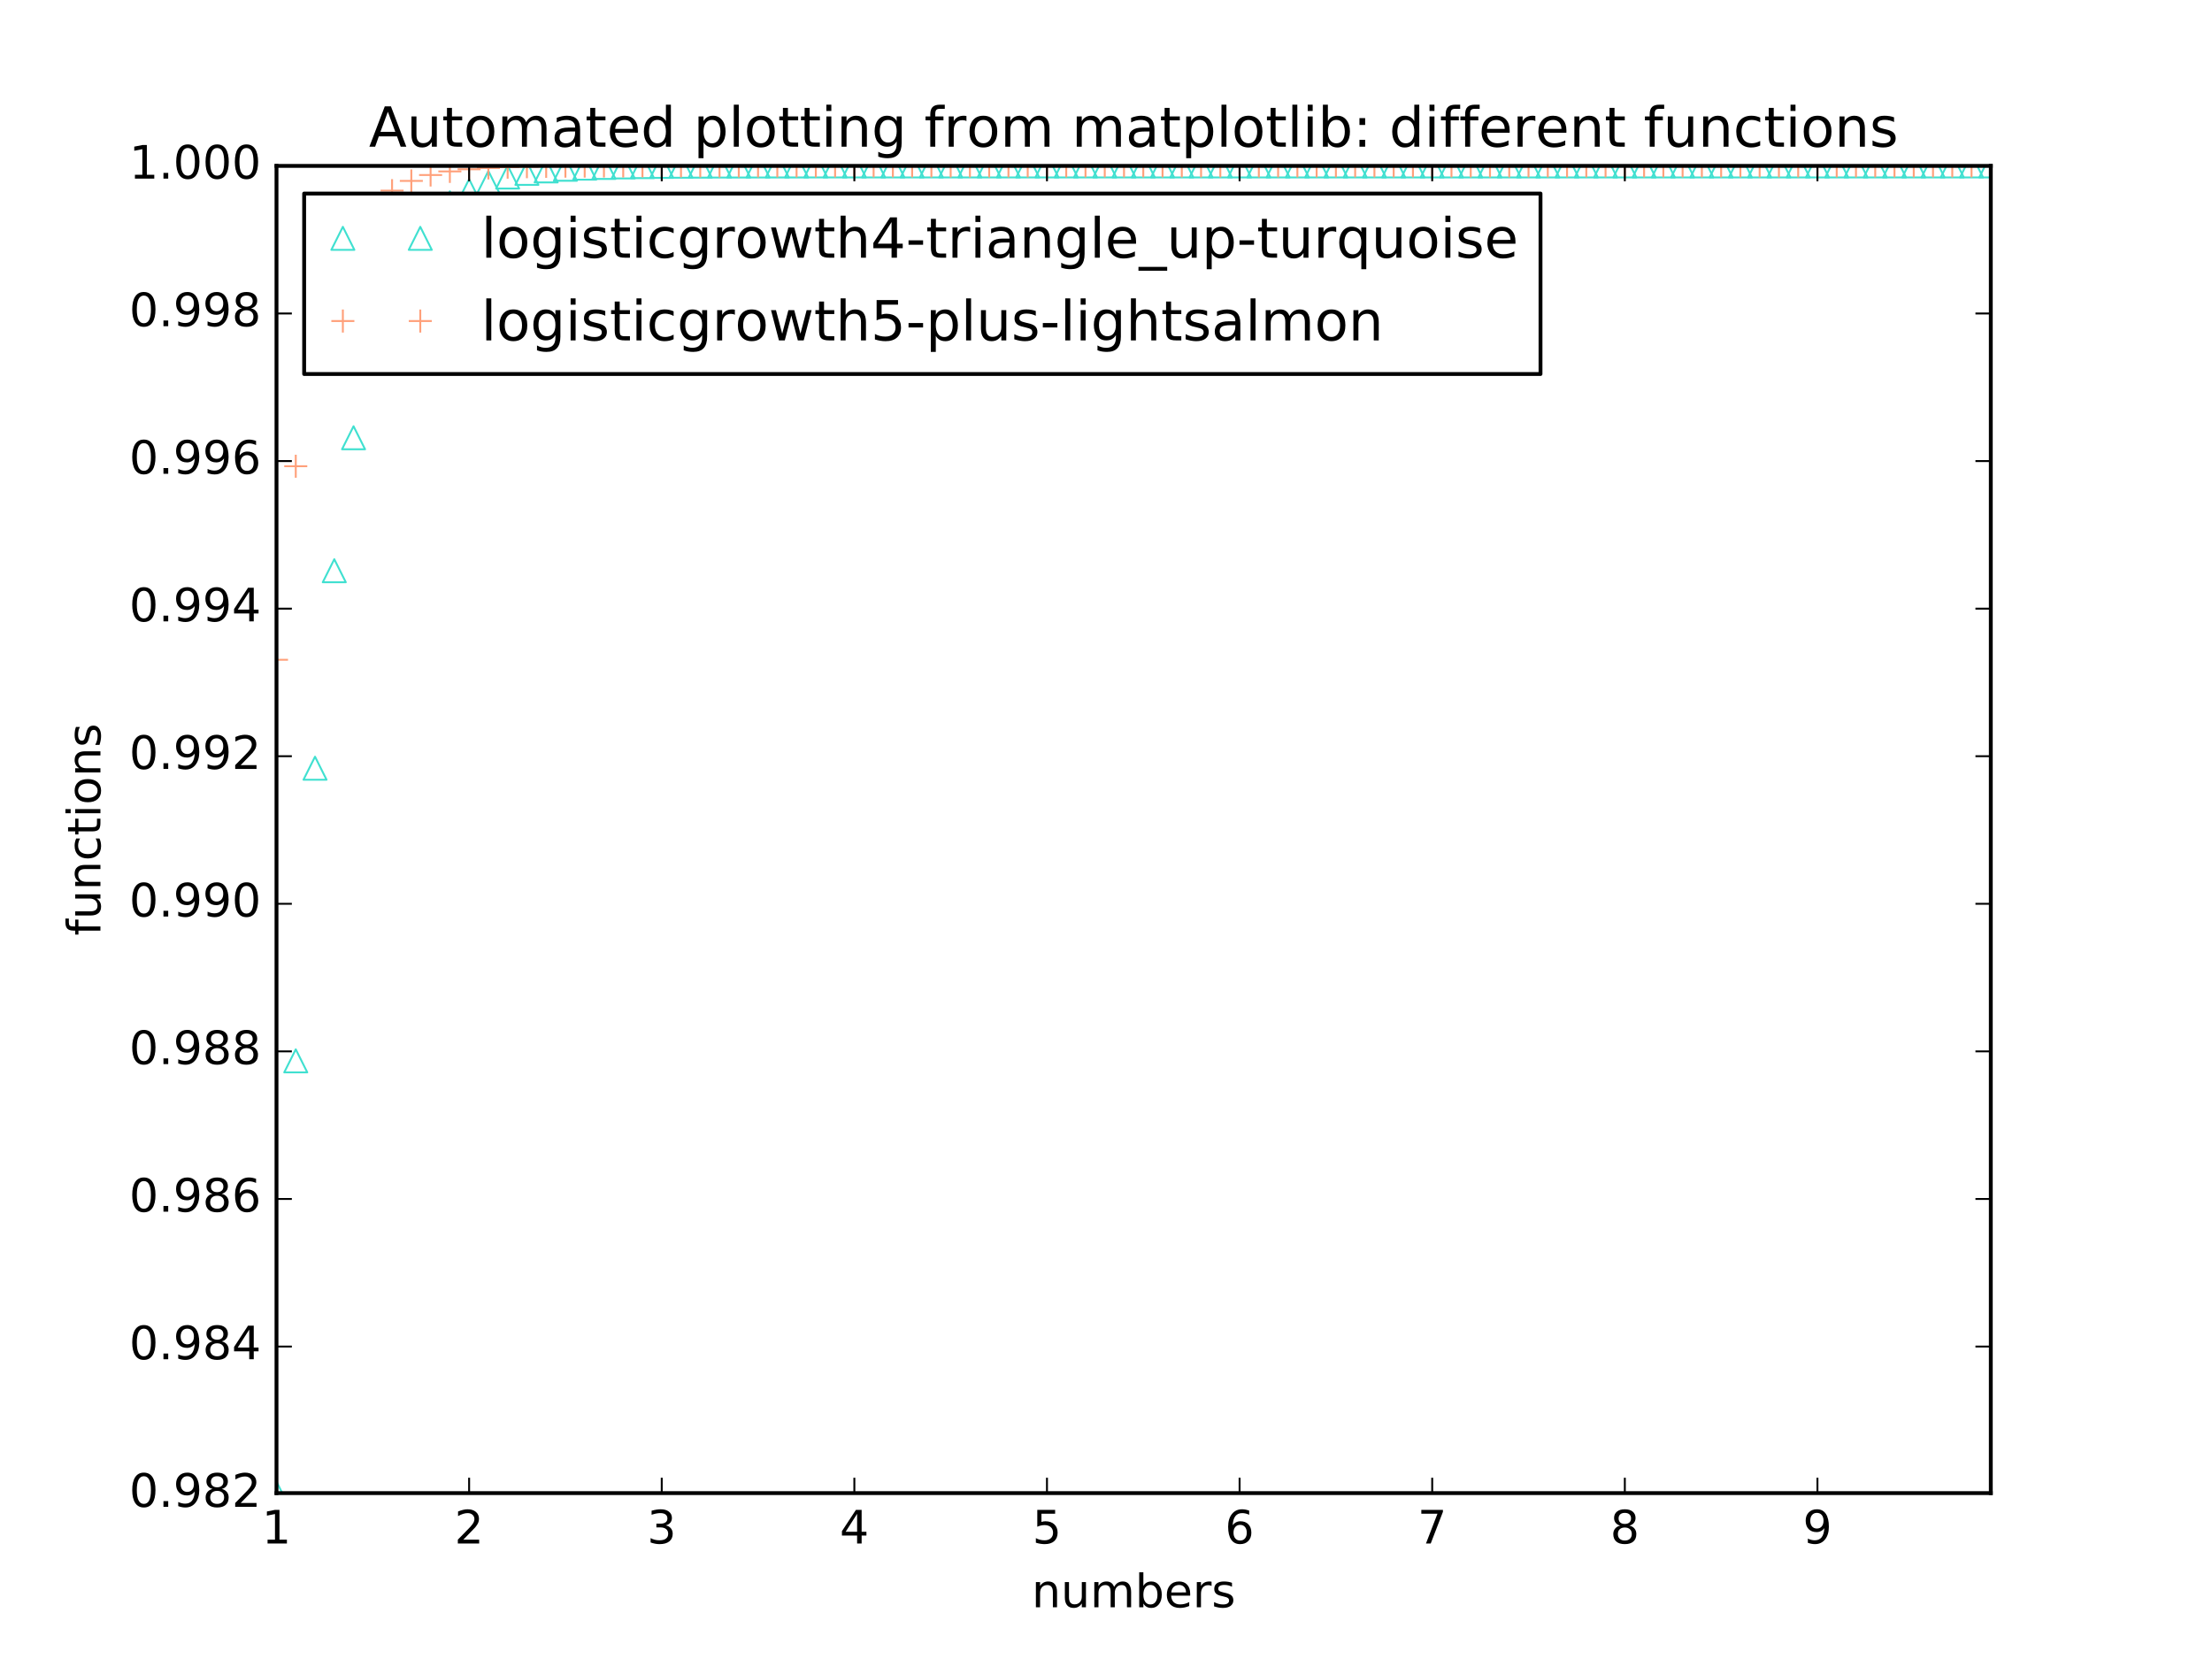 <?xml version="1.0" encoding="utf-8" standalone="no"?>
<!DOCTYPE svg PUBLIC "-//W3C//DTD SVG 1.1//EN"
  "http://www.w3.org/Graphics/SVG/1.1/DTD/svg11.dtd">
<!-- Created with matplotlib (http://matplotlib.org/) -->
<svg height="432pt" version="1.1" viewBox="0 0 576 432" width="576pt" xmlns="http://www.w3.org/2000/svg" xmlns:xlink="http://www.w3.org/1999/xlink">
 <defs>
  <style type="text/css">
*{stroke-linecap:butt;stroke-linejoin:round;stroke-miterlimit:100000;}
  </style>
 </defs>
 <g id="figure_1">
  <g id="patch_1">
   <path d="M 0 432 
L 576 432 
L 576 0 
L 0 0 
z
" style="fill:#ffffff;"/>
  </g>
  <g id="axes_1">
   <g id="patch_2">
    <path d="M 72 388.8 
L 518.4 388.8 
L 518.4 43.2 
L 72 43.2 
z
" style="fill:#ffffff;"/>
   </g>
   <g id="line2d_1">
    <defs>
     <path d="M 0 -3 
L -3 3 
L 3 3 
z
" id="m4f037fe8e8" style="stroke:#40e0d0;stroke-linejoin:miter;stroke-width:0.5;"/>
    </defs>
    <g clip-path="url(#pa258331cdf)">
     <use style="fill:none;stroke:#40e0d0;stroke-linejoin:miter;stroke-width:0.5;" x="72.0" xlink:href="#m4f037fe8e8" y="388.8"/>
     <use style="fill:none;stroke:#40e0d0;stroke-linejoin:miter;stroke-width:0.5;" x="77.016" xlink:href="#m4f037fe8e8" y="276.244"/>
     <use style="fill:none;stroke:#40e0d0;stroke-linejoin:miter;stroke-width:0.5;" x="82.031" xlink:href="#m4f037fe8e8" y="200.042"/>
     <use style="fill:none;stroke:#40e0d0;stroke-linejoin:miter;stroke-width:0.5;" x="87.047" xlink:href="#m4f037fe8e8" y="148.618"/>
     <use style="fill:none;stroke:#40e0d0;stroke-linejoin:miter;stroke-width:0.5;" x="92.063" xlink:href="#m4f037fe8e8" y="113.992"/>
     <use style="fill:none;stroke:#40e0d0;stroke-linejoin:miter;stroke-width:0.5;" x="97.079" xlink:href="#m4f037fe8e8" y="90.711"/>
     <use style="fill:none;stroke:#40e0d0;stroke-linejoin:miter;stroke-width:0.5;" x="102.094" xlink:href="#m4f037fe8e8" y="75.073"/>
     <use style="fill:none;stroke:#40e0d0;stroke-linejoin:miter;stroke-width:0.5;" x="107.11" xlink:href="#m4f037fe8e8" y="64.577"/>
     <use style="fill:none;stroke:#40e0d0;stroke-linejoin:miter;stroke-width:0.5;" x="112.126" xlink:href="#m4f037fe8e8" y="57.535"/>
     <use style="fill:none;stroke:#40e0d0;stroke-linejoin:miter;stroke-width:0.5;" x="117.142" xlink:href="#m4f037fe8e8" y="52.811"/>
     <use style="fill:none;stroke:#40e0d0;stroke-linejoin:miter;stroke-width:0.5;" x="122.157" xlink:href="#m4f037fe8e8" y="49.644"/>
     <use style="fill:none;stroke:#40e0d0;stroke-linejoin:miter;stroke-width:0.5;" x="127.173" xlink:href="#m4f037fe8e8" y="47.52"/>
     <use style="fill:none;stroke:#40e0d0;stroke-linejoin:miter;stroke-width:0.5;" x="132.189" xlink:href="#m4f037fe8e8" y="46.096"/>
     <use style="fill:none;stroke:#40e0d0;stroke-linejoin:miter;stroke-width:0.5;" x="137.204" xlink:href="#m4f037fe8e8" y="45.141"/>
     <use style="fill:none;stroke:#40e0d0;stroke-linejoin:miter;stroke-width:0.5;" x="142.22" xlink:href="#m4f037fe8e8" y="44.501"/>
     <use style="fill:none;stroke:#40e0d0;stroke-linejoin:miter;stroke-width:0.5;" x="147.236" xlink:href="#m4f037fe8e8" y="44.072"/>
     <use style="fill:none;stroke:#40e0d0;stroke-linejoin:miter;stroke-width:0.5;" x="152.252" xlink:href="#m4f037fe8e8" y="43.785"/>
     <use style="fill:none;stroke:#40e0d0;stroke-linejoin:miter;stroke-width:0.5;" x="157.267" xlink:href="#m4f037fe8e8" y="43.592"/>
     <use style="fill:none;stroke:#40e0d0;stroke-linejoin:miter;stroke-width:0.5;" x="162.283" xlink:href="#m4f037fe8e8" y="43.463"/>
     <use style="fill:none;stroke:#40e0d0;stroke-linejoin:miter;stroke-width:0.5;" x="167.299" xlink:href="#m4f037fe8e8" y="43.376"/>
     <use style="fill:none;stroke:#40e0d0;stroke-linejoin:miter;stroke-width:0.5;" x="172.315" xlink:href="#m4f037fe8e8" y="43.318"/>
     <use style="fill:none;stroke:#40e0d0;stroke-linejoin:miter;stroke-width:0.5;" x="177.33" xlink:href="#m4f037fe8e8" y="43.279"/>
     <use style="fill:none;stroke:#40e0d0;stroke-linejoin:miter;stroke-width:0.5;" x="182.346" xlink:href="#m4f037fe8e8" y="43.253"/>
     <use style="fill:none;stroke:#40e0d0;stroke-linejoin:miter;stroke-width:0.5;" x="187.362" xlink:href="#m4f037fe8e8" y="43.236"/>
     <use style="fill:none;stroke:#40e0d0;stroke-linejoin:miter;stroke-width:0.5;" x="192.378" xlink:href="#m4f037fe8e8" y="43.224"/>
     <use style="fill:none;stroke:#40e0d0;stroke-linejoin:miter;stroke-width:0.5;" x="197.393" xlink:href="#m4f037fe8e8" y="43.216"/>
     <use style="fill:none;stroke:#40e0d0;stroke-linejoin:miter;stroke-width:0.5;" x="202.409" xlink:href="#m4f037fe8e8" y="43.211"/>
     <use style="fill:none;stroke:#40e0d0;stroke-linejoin:miter;stroke-width:0.5;" x="207.425" xlink:href="#m4f037fe8e8" y="43.207"/>
     <use style="fill:none;stroke:#40e0d0;stroke-linejoin:miter;stroke-width:0.5;" x="212.44" xlink:href="#m4f037fe8e8" y="43.205"/>
     <use style="fill:none;stroke:#40e0d0;stroke-linejoin:miter;stroke-width:0.5;" x="217.456" xlink:href="#m4f037fe8e8" y="43.203"/>
     <use style="fill:none;stroke:#40e0d0;stroke-linejoin:miter;stroke-width:0.5;" x="222.472" xlink:href="#m4f037fe8e8" y="43.202"/>
     <use style="fill:none;stroke:#40e0d0;stroke-linejoin:miter;stroke-width:0.5;" x="227.488" xlink:href="#m4f037fe8e8" y="43.201"/>
     <use style="fill:none;stroke:#40e0d0;stroke-linejoin:miter;stroke-width:0.5;" x="232.503" xlink:href="#m4f037fe8e8" y="43.201"/>
     <use style="fill:none;stroke:#40e0d0;stroke-linejoin:miter;stroke-width:0.5;" x="237.519" xlink:href="#m4f037fe8e8" y="43.201"/>
     <use style="fill:none;stroke:#40e0d0;stroke-linejoin:miter;stroke-width:0.5;" x="242.535" xlink:href="#m4f037fe8e8" y="43.2"/>
     <use style="fill:none;stroke:#40e0d0;stroke-linejoin:miter;stroke-width:0.5;" x="247.551" xlink:href="#m4f037fe8e8" y="43.2"/>
     <use style="fill:none;stroke:#40e0d0;stroke-linejoin:miter;stroke-width:0.5;" x="252.566" xlink:href="#m4f037fe8e8" y="43.2"/>
     <use style="fill:none;stroke:#40e0d0;stroke-linejoin:miter;stroke-width:0.5;" x="257.582" xlink:href="#m4f037fe8e8" y="43.2"/>
     <use style="fill:none;stroke:#40e0d0;stroke-linejoin:miter;stroke-width:0.5;" x="262.598" xlink:href="#m4f037fe8e8" y="43.2"/>
     <use style="fill:none;stroke:#40e0d0;stroke-linejoin:miter;stroke-width:0.5;" x="267.613" xlink:href="#m4f037fe8e8" y="43.2"/>
     <use style="fill:none;stroke:#40e0d0;stroke-linejoin:miter;stroke-width:0.5;" x="272.629" xlink:href="#m4f037fe8e8" y="43.2"/>
     <use style="fill:none;stroke:#40e0d0;stroke-linejoin:miter;stroke-width:0.5;" x="277.645" xlink:href="#m4f037fe8e8" y="43.2"/>
     <use style="fill:none;stroke:#40e0d0;stroke-linejoin:miter;stroke-width:0.5;" x="282.661" xlink:href="#m4f037fe8e8" y="43.2"/>
     <use style="fill:none;stroke:#40e0d0;stroke-linejoin:miter;stroke-width:0.5;" x="287.676" xlink:href="#m4f037fe8e8" y="43.2"/>
     <use style="fill:none;stroke:#40e0d0;stroke-linejoin:miter;stroke-width:0.5;" x="292.692" xlink:href="#m4f037fe8e8" y="43.2"/>
     <use style="fill:none;stroke:#40e0d0;stroke-linejoin:miter;stroke-width:0.5;" x="297.708" xlink:href="#m4f037fe8e8" y="43.2"/>
     <use style="fill:none;stroke:#40e0d0;stroke-linejoin:miter;stroke-width:0.5;" x="302.724" xlink:href="#m4f037fe8e8" y="43.2"/>
     <use style="fill:none;stroke:#40e0d0;stroke-linejoin:miter;stroke-width:0.5;" x="307.739" xlink:href="#m4f037fe8e8" y="43.2"/>
     <use style="fill:none;stroke:#40e0d0;stroke-linejoin:miter;stroke-width:0.5;" x="312.755" xlink:href="#m4f037fe8e8" y="43.2"/>
     <use style="fill:none;stroke:#40e0d0;stroke-linejoin:miter;stroke-width:0.5;" x="317.771" xlink:href="#m4f037fe8e8" y="43.2"/>
     <use style="fill:none;stroke:#40e0d0;stroke-linejoin:miter;stroke-width:0.5;" x="322.787" xlink:href="#m4f037fe8e8" y="43.2"/>
     <use style="fill:none;stroke:#40e0d0;stroke-linejoin:miter;stroke-width:0.5;" x="327.802" xlink:href="#m4f037fe8e8" y="43.2"/>
     <use style="fill:none;stroke:#40e0d0;stroke-linejoin:miter;stroke-width:0.5;" x="332.818" xlink:href="#m4f037fe8e8" y="43.2"/>
     <use style="fill:none;stroke:#40e0d0;stroke-linejoin:miter;stroke-width:0.5;" x="337.834" xlink:href="#m4f037fe8e8" y="43.2"/>
     <use style="fill:none;stroke:#40e0d0;stroke-linejoin:miter;stroke-width:0.5;" x="342.849" xlink:href="#m4f037fe8e8" y="43.2"/>
     <use style="fill:none;stroke:#40e0d0;stroke-linejoin:miter;stroke-width:0.5;" x="347.865" xlink:href="#m4f037fe8e8" y="43.2"/>
     <use style="fill:none;stroke:#40e0d0;stroke-linejoin:miter;stroke-width:0.5;" x="352.881" xlink:href="#m4f037fe8e8" y="43.2"/>
     <use style="fill:none;stroke:#40e0d0;stroke-linejoin:miter;stroke-width:0.5;" x="357.897" xlink:href="#m4f037fe8e8" y="43.2"/>
     <use style="fill:none;stroke:#40e0d0;stroke-linejoin:miter;stroke-width:0.5;" x="362.912" xlink:href="#m4f037fe8e8" y="43.2"/>
     <use style="fill:none;stroke:#40e0d0;stroke-linejoin:miter;stroke-width:0.5;" x="367.928" xlink:href="#m4f037fe8e8" y="43.2"/>
     <use style="fill:none;stroke:#40e0d0;stroke-linejoin:miter;stroke-width:0.5;" x="372.944" xlink:href="#m4f037fe8e8" y="43.2"/>
     <use style="fill:none;stroke:#40e0d0;stroke-linejoin:miter;stroke-width:0.5;" x="377.96" xlink:href="#m4f037fe8e8" y="43.2"/>
     <use style="fill:none;stroke:#40e0d0;stroke-linejoin:miter;stroke-width:0.5;" x="382.975" xlink:href="#m4f037fe8e8" y="43.2"/>
     <use style="fill:none;stroke:#40e0d0;stroke-linejoin:miter;stroke-width:0.5;" x="387.991" xlink:href="#m4f037fe8e8" y="43.2"/>
     <use style="fill:none;stroke:#40e0d0;stroke-linejoin:miter;stroke-width:0.5;" x="393.007" xlink:href="#m4f037fe8e8" y="43.2"/>
     <use style="fill:none;stroke:#40e0d0;stroke-linejoin:miter;stroke-width:0.5;" x="398.022" xlink:href="#m4f037fe8e8" y="43.2"/>
     <use style="fill:none;stroke:#40e0d0;stroke-linejoin:miter;stroke-width:0.5;" x="403.038" xlink:href="#m4f037fe8e8" y="43.2"/>
     <use style="fill:none;stroke:#40e0d0;stroke-linejoin:miter;stroke-width:0.5;" x="408.054" xlink:href="#m4f037fe8e8" y="43.2"/>
     <use style="fill:none;stroke:#40e0d0;stroke-linejoin:miter;stroke-width:0.5;" x="413.07" xlink:href="#m4f037fe8e8" y="43.2"/>
     <use style="fill:none;stroke:#40e0d0;stroke-linejoin:miter;stroke-width:0.5;" x="418.085" xlink:href="#m4f037fe8e8" y="43.2"/>
     <use style="fill:none;stroke:#40e0d0;stroke-linejoin:miter;stroke-width:0.5;" x="423.101" xlink:href="#m4f037fe8e8" y="43.2"/>
     <use style="fill:none;stroke:#40e0d0;stroke-linejoin:miter;stroke-width:0.5;" x="428.117" xlink:href="#m4f037fe8e8" y="43.2"/>
     <use style="fill:none;stroke:#40e0d0;stroke-linejoin:miter;stroke-width:0.5;" x="433.133" xlink:href="#m4f037fe8e8" y="43.2"/>
     <use style="fill:none;stroke:#40e0d0;stroke-linejoin:miter;stroke-width:0.5;" x="438.148" xlink:href="#m4f037fe8e8" y="43.2"/>
     <use style="fill:none;stroke:#40e0d0;stroke-linejoin:miter;stroke-width:0.5;" x="443.164" xlink:href="#m4f037fe8e8" y="43.2"/>
     <use style="fill:none;stroke:#40e0d0;stroke-linejoin:miter;stroke-width:0.5;" x="448.18" xlink:href="#m4f037fe8e8" y="43.2"/>
     <use style="fill:none;stroke:#40e0d0;stroke-linejoin:miter;stroke-width:0.5;" x="453.196" xlink:href="#m4f037fe8e8" y="43.2"/>
     <use style="fill:none;stroke:#40e0d0;stroke-linejoin:miter;stroke-width:0.5;" x="458.211" xlink:href="#m4f037fe8e8" y="43.2"/>
     <use style="fill:none;stroke:#40e0d0;stroke-linejoin:miter;stroke-width:0.5;" x="463.227" xlink:href="#m4f037fe8e8" y="43.2"/>
     <use style="fill:none;stroke:#40e0d0;stroke-linejoin:miter;stroke-width:0.5;" x="468.243" xlink:href="#m4f037fe8e8" y="43.2"/>
     <use style="fill:none;stroke:#40e0d0;stroke-linejoin:miter;stroke-width:0.5;" x="473.258" xlink:href="#m4f037fe8e8" y="43.2"/>
     <use style="fill:none;stroke:#40e0d0;stroke-linejoin:miter;stroke-width:0.5;" x="478.274" xlink:href="#m4f037fe8e8" y="43.2"/>
     <use style="fill:none;stroke:#40e0d0;stroke-linejoin:miter;stroke-width:0.5;" x="483.29" xlink:href="#m4f037fe8e8" y="43.2"/>
     <use style="fill:none;stroke:#40e0d0;stroke-linejoin:miter;stroke-width:0.5;" x="488.306" xlink:href="#m4f037fe8e8" y="43.2"/>
     <use style="fill:none;stroke:#40e0d0;stroke-linejoin:miter;stroke-width:0.5;" x="493.321" xlink:href="#m4f037fe8e8" y="43.2"/>
     <use style="fill:none;stroke:#40e0d0;stroke-linejoin:miter;stroke-width:0.5;" x="498.337" xlink:href="#m4f037fe8e8" y="43.2"/>
     <use style="fill:none;stroke:#40e0d0;stroke-linejoin:miter;stroke-width:0.5;" x="503.353" xlink:href="#m4f037fe8e8" y="43.2"/>
     <use style="fill:none;stroke:#40e0d0;stroke-linejoin:miter;stroke-width:0.5;" x="508.369" xlink:href="#m4f037fe8e8" y="43.2"/>
     <use style="fill:none;stroke:#40e0d0;stroke-linejoin:miter;stroke-width:0.5;" x="513.384" xlink:href="#m4f037fe8e8" y="43.2"/>
     <use style="fill:none;stroke:#40e0d0;stroke-linejoin:miter;stroke-width:0.5;" x="518.4" xlink:href="#m4f037fe8e8" y="43.2"/>
    </g>
   </g>
   <g id="line2d_2">
    <defs>
     <path d="M -3 0 
L 3 0 
M 0 3 
L 0 -3 
" id="m6a7535301a" style="stroke:#ffa07a;stroke-width:0.5;"/>
    </defs>
    <g clip-path="url(#pa258331cdf)">
     <use style="fill:none;stroke:#ffa07a;stroke-width:0.5;" x="72.0" xlink:href="#m6a7535301a" y="171.801"/>
     <use style="fill:none;stroke:#ffa07a;stroke-width:0.5;" x="77.016" xlink:href="#m6a7535301a" y="121.407"/>
     <use style="fill:none;stroke:#ffa07a;stroke-width:0.5;" x="82.031" xlink:href="#m6a7535301a" y="90.711"/>
     <use style="fill:none;stroke:#ffa07a;stroke-width:0.5;" x="87.047" xlink:href="#m6a7535301a" y="72.045"/>
     <use style="fill:none;stroke:#ffa07a;stroke-width:0.5;" x="92.063" xlink:href="#m6a7535301a" y="60.706"/>
     <use style="fill:none;stroke:#ffa07a;stroke-width:0.5;" x="97.079" xlink:href="#m6a7535301a" y="53.821"/>
     <use style="fill:none;stroke:#ffa07a;stroke-width:0.5;" x="102.094" xlink:href="#m6a7535301a" y="49.644"/>
     <use style="fill:none;stroke:#ffa07a;stroke-width:0.5;" x="107.11" xlink:href="#m6a7535301a" y="47.109"/>
     <use style="fill:none;stroke:#ffa07a;stroke-width:0.5;" x="112.126" xlink:href="#m6a7535301a" y="45.571"/>
     <use style="fill:none;stroke:#ffa07a;stroke-width:0.5;" x="117.142" xlink:href="#m6a7535301a" y="44.638"/>
     <use style="fill:none;stroke:#ffa07a;stroke-width:0.5;" x="122.157" xlink:href="#m6a7535301a" y="44.072"/>
     <use style="fill:none;stroke:#ffa07a;stroke-width:0.5;" x="127.173" xlink:href="#m6a7535301a" y="43.729"/>
     <use style="fill:none;stroke:#ffa07a;stroke-width:0.5;" x="132.189" xlink:href="#m6a7535301a" y="43.521"/>
     <use style="fill:none;stroke:#ffa07a;stroke-width:0.5;" x="137.204" xlink:href="#m6a7535301a" y="43.395"/>
     <use style="fill:none;stroke:#ffa07a;stroke-width:0.5;" x="142.22" xlink:href="#m6a7535301a" y="43.318"/>
     <use style="fill:none;stroke:#ffa07a;stroke-width:0.5;" x="147.236" xlink:href="#m6a7535301a" y="43.272"/>
     <use style="fill:none;stroke:#ffa07a;stroke-width:0.5;" x="152.252" xlink:href="#m6a7535301a" y="43.243"/>
     <use style="fill:none;stroke:#ffa07a;stroke-width:0.5;" x="157.267" xlink:href="#m6a7535301a" y="43.226"/>
     <use style="fill:none;stroke:#ffa07a;stroke-width:0.5;" x="162.283" xlink:href="#m6a7535301a" y="43.216"/>
     <use style="fill:none;stroke:#ffa07a;stroke-width:0.5;" x="167.299" xlink:href="#m6a7535301a" y="43.21"/>
     <use style="fill:none;stroke:#ffa07a;stroke-width:0.5;" x="172.315" xlink:href="#m6a7535301a" y="43.206"/>
     <use style="fill:none;stroke:#ffa07a;stroke-width:0.5;" x="177.33" xlink:href="#m6a7535301a" y="43.204"/>
     <use style="fill:none;stroke:#ffa07a;stroke-width:0.5;" x="182.346" xlink:href="#m6a7535301a" y="43.202"/>
     <use style="fill:none;stroke:#ffa07a;stroke-width:0.5;" x="187.362" xlink:href="#m6a7535301a" y="43.201"/>
     <use style="fill:none;stroke:#ffa07a;stroke-width:0.5;" x="192.378" xlink:href="#m6a7535301a" y="43.201"/>
     <use style="fill:none;stroke:#ffa07a;stroke-width:0.5;" x="197.393" xlink:href="#m6a7535301a" y="43.2"/>
     <use style="fill:none;stroke:#ffa07a;stroke-width:0.5;" x="202.409" xlink:href="#m6a7535301a" y="43.2"/>
     <use style="fill:none;stroke:#ffa07a;stroke-width:0.5;" x="207.425" xlink:href="#m6a7535301a" y="43.2"/>
     <use style="fill:none;stroke:#ffa07a;stroke-width:0.5;" x="212.44" xlink:href="#m6a7535301a" y="43.2"/>
     <use style="fill:none;stroke:#ffa07a;stroke-width:0.5;" x="217.456" xlink:href="#m6a7535301a" y="43.2"/>
     <use style="fill:none;stroke:#ffa07a;stroke-width:0.5;" x="222.472" xlink:href="#m6a7535301a" y="43.2"/>
     <use style="fill:none;stroke:#ffa07a;stroke-width:0.5;" x="227.488" xlink:href="#m6a7535301a" y="43.2"/>
     <use style="fill:none;stroke:#ffa07a;stroke-width:0.5;" x="232.503" xlink:href="#m6a7535301a" y="43.2"/>
     <use style="fill:none;stroke:#ffa07a;stroke-width:0.5;" x="237.519" xlink:href="#m6a7535301a" y="43.2"/>
     <use style="fill:none;stroke:#ffa07a;stroke-width:0.5;" x="242.535" xlink:href="#m6a7535301a" y="43.2"/>
     <use style="fill:none;stroke:#ffa07a;stroke-width:0.5;" x="247.551" xlink:href="#m6a7535301a" y="43.2"/>
     <use style="fill:none;stroke:#ffa07a;stroke-width:0.5;" x="252.566" xlink:href="#m6a7535301a" y="43.2"/>
     <use style="fill:none;stroke:#ffa07a;stroke-width:0.5;" x="257.582" xlink:href="#m6a7535301a" y="43.2"/>
     <use style="fill:none;stroke:#ffa07a;stroke-width:0.5;" x="262.598" xlink:href="#m6a7535301a" y="43.2"/>
     <use style="fill:none;stroke:#ffa07a;stroke-width:0.5;" x="267.613" xlink:href="#m6a7535301a" y="43.2"/>
     <use style="fill:none;stroke:#ffa07a;stroke-width:0.5;" x="272.629" xlink:href="#m6a7535301a" y="43.2"/>
     <use style="fill:none;stroke:#ffa07a;stroke-width:0.5;" x="277.645" xlink:href="#m6a7535301a" y="43.2"/>
     <use style="fill:none;stroke:#ffa07a;stroke-width:0.5;" x="282.661" xlink:href="#m6a7535301a" y="43.2"/>
     <use style="fill:none;stroke:#ffa07a;stroke-width:0.5;" x="287.676" xlink:href="#m6a7535301a" y="43.2"/>
     <use style="fill:none;stroke:#ffa07a;stroke-width:0.5;" x="292.692" xlink:href="#m6a7535301a" y="43.2"/>
     <use style="fill:none;stroke:#ffa07a;stroke-width:0.5;" x="297.708" xlink:href="#m6a7535301a" y="43.2"/>
     <use style="fill:none;stroke:#ffa07a;stroke-width:0.5;" x="302.724" xlink:href="#m6a7535301a" y="43.2"/>
     <use style="fill:none;stroke:#ffa07a;stroke-width:0.5;" x="307.739" xlink:href="#m6a7535301a" y="43.2"/>
     <use style="fill:none;stroke:#ffa07a;stroke-width:0.5;" x="312.755" xlink:href="#m6a7535301a" y="43.2"/>
     <use style="fill:none;stroke:#ffa07a;stroke-width:0.5;" x="317.771" xlink:href="#m6a7535301a" y="43.2"/>
     <use style="fill:none;stroke:#ffa07a;stroke-width:0.5;" x="322.787" xlink:href="#m6a7535301a" y="43.2"/>
     <use style="fill:none;stroke:#ffa07a;stroke-width:0.5;" x="327.802" xlink:href="#m6a7535301a" y="43.2"/>
     <use style="fill:none;stroke:#ffa07a;stroke-width:0.5;" x="332.818" xlink:href="#m6a7535301a" y="43.2"/>
     <use style="fill:none;stroke:#ffa07a;stroke-width:0.5;" x="337.834" xlink:href="#m6a7535301a" y="43.2"/>
     <use style="fill:none;stroke:#ffa07a;stroke-width:0.5;" x="342.849" xlink:href="#m6a7535301a" y="43.2"/>
     <use style="fill:none;stroke:#ffa07a;stroke-width:0.5;" x="347.865" xlink:href="#m6a7535301a" y="43.2"/>
     <use style="fill:none;stroke:#ffa07a;stroke-width:0.5;" x="352.881" xlink:href="#m6a7535301a" y="43.2"/>
     <use style="fill:none;stroke:#ffa07a;stroke-width:0.5;" x="357.897" xlink:href="#m6a7535301a" y="43.2"/>
     <use style="fill:none;stroke:#ffa07a;stroke-width:0.5;" x="362.912" xlink:href="#m6a7535301a" y="43.2"/>
     <use style="fill:none;stroke:#ffa07a;stroke-width:0.5;" x="367.928" xlink:href="#m6a7535301a" y="43.2"/>
     <use style="fill:none;stroke:#ffa07a;stroke-width:0.5;" x="372.944" xlink:href="#m6a7535301a" y="43.2"/>
     <use style="fill:none;stroke:#ffa07a;stroke-width:0.5;" x="377.96" xlink:href="#m6a7535301a" y="43.2"/>
     <use style="fill:none;stroke:#ffa07a;stroke-width:0.5;" x="382.975" xlink:href="#m6a7535301a" y="43.2"/>
     <use style="fill:none;stroke:#ffa07a;stroke-width:0.5;" x="387.991" xlink:href="#m6a7535301a" y="43.2"/>
     <use style="fill:none;stroke:#ffa07a;stroke-width:0.5;" x="393.007" xlink:href="#m6a7535301a" y="43.2"/>
     <use style="fill:none;stroke:#ffa07a;stroke-width:0.5;" x="398.022" xlink:href="#m6a7535301a" y="43.2"/>
     <use style="fill:none;stroke:#ffa07a;stroke-width:0.5;" x="403.038" xlink:href="#m6a7535301a" y="43.2"/>
     <use style="fill:none;stroke:#ffa07a;stroke-width:0.5;" x="408.054" xlink:href="#m6a7535301a" y="43.2"/>
     <use style="fill:none;stroke:#ffa07a;stroke-width:0.5;" x="413.07" xlink:href="#m6a7535301a" y="43.2"/>
     <use style="fill:none;stroke:#ffa07a;stroke-width:0.5;" x="418.085" xlink:href="#m6a7535301a" y="43.2"/>
     <use style="fill:none;stroke:#ffa07a;stroke-width:0.5;" x="423.101" xlink:href="#m6a7535301a" y="43.2"/>
     <use style="fill:none;stroke:#ffa07a;stroke-width:0.5;" x="428.117" xlink:href="#m6a7535301a" y="43.2"/>
     <use style="fill:none;stroke:#ffa07a;stroke-width:0.5;" x="433.133" xlink:href="#m6a7535301a" y="43.2"/>
     <use style="fill:none;stroke:#ffa07a;stroke-width:0.5;" x="438.148" xlink:href="#m6a7535301a" y="43.2"/>
     <use style="fill:none;stroke:#ffa07a;stroke-width:0.5;" x="443.164" xlink:href="#m6a7535301a" y="43.2"/>
     <use style="fill:none;stroke:#ffa07a;stroke-width:0.5;" x="448.18" xlink:href="#m6a7535301a" y="43.2"/>
     <use style="fill:none;stroke:#ffa07a;stroke-width:0.5;" x="453.196" xlink:href="#m6a7535301a" y="43.2"/>
     <use style="fill:none;stroke:#ffa07a;stroke-width:0.5;" x="458.211" xlink:href="#m6a7535301a" y="43.2"/>
     <use style="fill:none;stroke:#ffa07a;stroke-width:0.5;" x="463.227" xlink:href="#m6a7535301a" y="43.2"/>
     <use style="fill:none;stroke:#ffa07a;stroke-width:0.5;" x="468.243" xlink:href="#m6a7535301a" y="43.2"/>
     <use style="fill:none;stroke:#ffa07a;stroke-width:0.5;" x="473.258" xlink:href="#m6a7535301a" y="43.2"/>
     <use style="fill:none;stroke:#ffa07a;stroke-width:0.5;" x="478.274" xlink:href="#m6a7535301a" y="43.2"/>
     <use style="fill:none;stroke:#ffa07a;stroke-width:0.5;" x="483.29" xlink:href="#m6a7535301a" y="43.2"/>
     <use style="fill:none;stroke:#ffa07a;stroke-width:0.5;" x="488.306" xlink:href="#m6a7535301a" y="43.2"/>
     <use style="fill:none;stroke:#ffa07a;stroke-width:0.5;" x="493.321" xlink:href="#m6a7535301a" y="43.2"/>
     <use style="fill:none;stroke:#ffa07a;stroke-width:0.5;" x="498.337" xlink:href="#m6a7535301a" y="43.2"/>
     <use style="fill:none;stroke:#ffa07a;stroke-width:0.5;" x="503.353" xlink:href="#m6a7535301a" y="43.2"/>
     <use style="fill:none;stroke:#ffa07a;stroke-width:0.5;" x="508.369" xlink:href="#m6a7535301a" y="43.2"/>
     <use style="fill:none;stroke:#ffa07a;stroke-width:0.5;" x="513.384" xlink:href="#m6a7535301a" y="43.2"/>
     <use style="fill:none;stroke:#ffa07a;stroke-width:0.5;" x="518.4" xlink:href="#m6a7535301a" y="43.2"/>
    </g>
   </g>
   <g id="patch_3">
    <path d="M 72 43.2 
L 518.4 43.2 
" style="fill:none;stroke:#000000;stroke-linecap:square;stroke-linejoin:miter;"/>
   </g>
   <g id="patch_4">
    <path d="M 518.4 388.8 
L 518.4 43.2 
" style="fill:none;stroke:#000000;stroke-linecap:square;stroke-linejoin:miter;"/>
   </g>
   <g id="patch_5">
    <path d="M 72 388.8 
L 518.4 388.8 
" style="fill:none;stroke:#000000;stroke-linecap:square;stroke-linejoin:miter;"/>
   </g>
   <g id="patch_6">
    <path d="M 72 388.8 
L 72 43.2 
" style="fill:none;stroke:#000000;stroke-linecap:square;stroke-linejoin:miter;"/>
   </g>
   <g id="matplotlib.axis_1">
    <g id="xtick_1">
     <g id="line2d_3">
      <defs>
       <path d="M 0 0 
L 0 -4 
" id="m39dbcc1ebd" style="stroke:#000000;stroke-width:0.5;"/>
      </defs>
      <g>
       <use style="stroke:#000000;stroke-width:0.5;" x="72.0" xlink:href="#m39dbcc1ebd" y="388.8"/>
      </g>
     </g>
     <g id="line2d_4">
      <defs>
       <path d="M 0 0 
L 0 4 
" id="mf85bc9b2a3" style="stroke:#000000;stroke-width:0.5;"/>
      </defs>
      <g>
       <use style="stroke:#000000;stroke-width:0.5;" x="72.0" xlink:href="#mf85bc9b2a3" y="43.2"/>
      </g>
     </g>
     <g id="text_1">
      <!-- 1 -->
      <defs>
       <path d="M 12.406 8.297 
L 28.516 8.297 
L 28.516 63.922 
L 10.984 60.406 
L 10.984 69.391 
L 28.422 72.906 
L 38.281 72.906 
L 38.281 8.297 
L 54.391 8.297 
L 54.391 0 
L 12.406 0 
z
" id="BitstreamVeraSans-Roman-31"/>
      </defs>
      <g transform="translate(68.183 401.918)scale(0.12 -0.12)">
       <use xlink:href="#BitstreamVeraSans-Roman-31"/>
      </g>
     </g>
    </g>
    <g id="xtick_2">
     <g id="line2d_5">
      <g>
       <use style="stroke:#000000;stroke-width:0.5;" x="122.157" xlink:href="#m39dbcc1ebd" y="388.8"/>
      </g>
     </g>
     <g id="line2d_6">
      <g>
       <use style="stroke:#000000;stroke-width:0.5;" x="122.157" xlink:href="#mf85bc9b2a3" y="43.2"/>
      </g>
     </g>
     <g id="text_2">
      <!-- 2 -->
      <defs>
       <path d="M 19.188 8.297 
L 53.609 8.297 
L 53.609 0 
L 7.328 0 
L 7.328 8.297 
Q 12.938 14.109 22.625 23.891 
Q 32.328 33.688 34.812 36.531 
Q 39.547 41.844 41.422 45.531 
Q 43.312 49.219 43.312 52.781 
Q 43.312 58.594 39.234 62.25 
Q 35.156 65.922 28.609 65.922 
Q 23.969 65.922 18.812 64.312 
Q 13.672 62.703 7.812 59.422 
L 7.812 69.391 
Q 13.766 71.781 18.938 73 
Q 24.125 74.219 28.422 74.219 
Q 39.75 74.219 46.484 68.547 
Q 53.219 62.891 53.219 53.422 
Q 53.219 48.922 51.531 44.891 
Q 49.859 40.875 45.406 35.406 
Q 44.188 33.984 37.641 27.219 
Q 31.109 20.453 19.188 8.297 
" id="BitstreamVeraSans-Roman-32"/>
      </defs>
      <g transform="translate(118.34 401.918)scale(0.12 -0.12)">
       <use xlink:href="#BitstreamVeraSans-Roman-32"/>
      </g>
     </g>
    </g>
    <g id="xtick_3">
     <g id="line2d_7">
      <g>
       <use style="stroke:#000000;stroke-width:0.5;" x="172.315" xlink:href="#m39dbcc1ebd" y="388.8"/>
      </g>
     </g>
     <g id="line2d_8">
      <g>
       <use style="stroke:#000000;stroke-width:0.5;" x="172.315" xlink:href="#mf85bc9b2a3" y="43.2"/>
      </g>
     </g>
     <g id="text_3">
      <!-- 3 -->
      <defs>
       <path d="M 40.578 39.312 
Q 47.656 37.797 51.625 33 
Q 55.609 28.219 55.609 21.188 
Q 55.609 10.406 48.188 4.484 
Q 40.766 -1.422 27.094 -1.422 
Q 22.516 -1.422 17.656 -0.516 
Q 12.797 0.391 7.625 2.203 
L 7.625 11.719 
Q 11.719 9.328 16.594 8.109 
Q 21.484 6.891 26.812 6.891 
Q 36.078 6.891 40.938 10.547 
Q 45.797 14.203 45.797 21.188 
Q 45.797 27.641 41.281 31.266 
Q 36.766 34.906 28.719 34.906 
L 20.219 34.906 
L 20.219 43.016 
L 29.109 43.016 
Q 36.375 43.016 40.234 45.922 
Q 44.094 48.828 44.094 54.297 
Q 44.094 59.906 40.109 62.906 
Q 36.141 65.922 28.719 65.922 
Q 24.656 65.922 20.016 65.031 
Q 15.375 64.156 9.812 62.312 
L 9.812 71.094 
Q 15.438 72.656 20.344 73.438 
Q 25.25 74.219 29.594 74.219 
Q 40.828 74.219 47.359 69.109 
Q 53.906 64.016 53.906 55.328 
Q 53.906 49.266 50.438 45.094 
Q 46.969 40.922 40.578 39.312 
" id="BitstreamVeraSans-Roman-33"/>
      </defs>
      <g transform="translate(168.497 401.918)scale(0.12 -0.12)">
       <use xlink:href="#BitstreamVeraSans-Roman-33"/>
      </g>
     </g>
    </g>
    <g id="xtick_4">
     <g id="line2d_9">
      <g>
       <use style="stroke:#000000;stroke-width:0.5;" x="222.472" xlink:href="#m39dbcc1ebd" y="388.8"/>
      </g>
     </g>
     <g id="line2d_10">
      <g>
       <use style="stroke:#000000;stroke-width:0.5;" x="222.472" xlink:href="#mf85bc9b2a3" y="43.2"/>
      </g>
     </g>
     <g id="text_4">
      <!-- 4 -->
      <defs>
       <path d="M 37.797 64.312 
L 12.891 25.391 
L 37.797 25.391 
z
M 35.203 72.906 
L 47.609 72.906 
L 47.609 25.391 
L 58.016 25.391 
L 58.016 17.188 
L 47.609 17.188 
L 47.609 0 
L 37.797 0 
L 37.797 17.188 
L 4.891 17.188 
L 4.891 26.703 
z
" id="BitstreamVeraSans-Roman-34"/>
      </defs>
      <g transform="translate(218.654 401.918)scale(0.12 -0.12)">
       <use xlink:href="#BitstreamVeraSans-Roman-34"/>
      </g>
     </g>
    </g>
    <g id="xtick_5">
     <g id="line2d_11">
      <g>
       <use style="stroke:#000000;stroke-width:0.5;" x="272.629" xlink:href="#m39dbcc1ebd" y="388.8"/>
      </g>
     </g>
     <g id="line2d_12">
      <g>
       <use style="stroke:#000000;stroke-width:0.5;" x="272.629" xlink:href="#mf85bc9b2a3" y="43.2"/>
      </g>
     </g>
     <g id="text_5">
      <!-- 5 -->
      <defs>
       <path d="M 10.797 72.906 
L 49.516 72.906 
L 49.516 64.594 
L 19.828 64.594 
L 19.828 46.734 
Q 21.969 47.469 24.109 47.828 
Q 26.266 48.188 28.422 48.188 
Q 40.625 48.188 47.75 41.5 
Q 54.891 34.812 54.891 23.391 
Q 54.891 11.625 47.562 5.094 
Q 40.234 -1.422 26.906 -1.422 
Q 22.312 -1.422 17.547 -0.641 
Q 12.797 0.141 7.719 1.703 
L 7.719 11.625 
Q 12.109 9.234 16.797 8.062 
Q 21.484 6.891 26.703 6.891 
Q 35.156 6.891 40.078 11.328 
Q 45.016 15.766 45.016 23.391 
Q 45.016 31 40.078 35.438 
Q 35.156 39.891 26.703 39.891 
Q 22.75 39.891 18.812 39.016 
Q 14.891 38.141 10.797 36.281 
z
" id="BitstreamVeraSans-Roman-35"/>
      </defs>
      <g transform="translate(268.812 401.918)scale(0.12 -0.12)">
       <use xlink:href="#BitstreamVeraSans-Roman-35"/>
      </g>
     </g>
    </g>
    <g id="xtick_6">
     <g id="line2d_13">
      <g>
       <use style="stroke:#000000;stroke-width:0.5;" x="322.787" xlink:href="#m39dbcc1ebd" y="388.8"/>
      </g>
     </g>
     <g id="line2d_14">
      <g>
       <use style="stroke:#000000;stroke-width:0.5;" x="322.787" xlink:href="#mf85bc9b2a3" y="43.2"/>
      </g>
     </g>
     <g id="text_6">
      <!-- 6 -->
      <defs>
       <path d="M 33.016 40.375 
Q 26.375 40.375 22.484 35.828 
Q 18.609 31.297 18.609 23.391 
Q 18.609 15.531 22.484 10.953 
Q 26.375 6.391 33.016 6.391 
Q 39.656 6.391 43.531 10.953 
Q 47.406 15.531 47.406 23.391 
Q 47.406 31.297 43.531 35.828 
Q 39.656 40.375 33.016 40.375 
M 52.594 71.297 
L 52.594 62.312 
Q 48.875 64.062 45.094 64.984 
Q 41.312 65.922 37.594 65.922 
Q 27.828 65.922 22.672 59.328 
Q 17.531 52.734 16.797 39.406 
Q 19.672 43.656 24.016 45.922 
Q 28.375 48.188 33.594 48.188 
Q 44.578 48.188 50.953 41.516 
Q 57.328 34.859 57.328 23.391 
Q 57.328 12.156 50.688 5.359 
Q 44.047 -1.422 33.016 -1.422 
Q 20.359 -1.422 13.672 8.266 
Q 6.984 17.969 6.984 36.375 
Q 6.984 53.656 15.188 63.938 
Q 23.391 74.219 37.203 74.219 
Q 40.922 74.219 44.703 73.484 
Q 48.484 72.75 52.594 71.297 
" id="BitstreamVeraSans-Roman-36"/>
      </defs>
      <g transform="translate(318.969 401.918)scale(0.12 -0.12)">
       <use xlink:href="#BitstreamVeraSans-Roman-36"/>
      </g>
     </g>
    </g>
    <g id="xtick_7">
     <g id="line2d_15">
      <g>
       <use style="stroke:#000000;stroke-width:0.5;" x="372.944" xlink:href="#m39dbcc1ebd" y="388.8"/>
      </g>
     </g>
     <g id="line2d_16">
      <g>
       <use style="stroke:#000000;stroke-width:0.5;" x="372.944" xlink:href="#mf85bc9b2a3" y="43.2"/>
      </g>
     </g>
     <g id="text_7">
      <!-- 7 -->
      <defs>
       <path d="M 8.203 72.906 
L 55.078 72.906 
L 55.078 68.703 
L 28.609 0 
L 18.312 0 
L 43.219 64.594 
L 8.203 64.594 
z
" id="BitstreamVeraSans-Roman-37"/>
      </defs>
      <g transform="translate(369.126 401.918)scale(0.12 -0.12)">
       <use xlink:href="#BitstreamVeraSans-Roman-37"/>
      </g>
     </g>
    </g>
    <g id="xtick_8">
     <g id="line2d_17">
      <g>
       <use style="stroke:#000000;stroke-width:0.5;" x="423.101" xlink:href="#m39dbcc1ebd" y="388.8"/>
      </g>
     </g>
     <g id="line2d_18">
      <g>
       <use style="stroke:#000000;stroke-width:0.5;" x="423.101" xlink:href="#mf85bc9b2a3" y="43.2"/>
      </g>
     </g>
     <g id="text_8">
      <!-- 8 -->
      <defs>
       <path d="M 31.781 34.625 
Q 24.75 34.625 20.719 30.859 
Q 16.703 27.094 16.703 20.516 
Q 16.703 13.922 20.719 10.156 
Q 24.75 6.391 31.781 6.391 
Q 38.812 6.391 42.859 10.172 
Q 46.922 13.969 46.922 20.516 
Q 46.922 27.094 42.891 30.859 
Q 38.875 34.625 31.781 34.625 
M 21.922 38.812 
Q 15.578 40.375 12.031 44.719 
Q 8.5 49.078 8.5 55.328 
Q 8.5 64.062 14.719 69.141 
Q 20.953 74.219 31.781 74.219 
Q 42.672 74.219 48.875 69.141 
Q 55.078 64.062 55.078 55.328 
Q 55.078 49.078 51.531 44.719 
Q 48 40.375 41.703 38.812 
Q 48.828 37.156 52.797 32.312 
Q 56.781 27.484 56.781 20.516 
Q 56.781 9.906 50.312 4.234 
Q 43.844 -1.422 31.781 -1.422 
Q 19.734 -1.422 13.25 4.234 
Q 6.781 9.906 6.781 20.516 
Q 6.781 27.484 10.781 32.312 
Q 14.797 37.156 21.922 38.812 
M 18.312 54.391 
Q 18.312 48.734 21.844 45.562 
Q 25.391 42.391 31.781 42.391 
Q 38.141 42.391 41.719 45.562 
Q 45.312 48.734 45.312 54.391 
Q 45.312 60.062 41.719 63.234 
Q 38.141 66.406 31.781 66.406 
Q 25.391 66.406 21.844 63.234 
Q 18.312 60.062 18.312 54.391 
" id="BitstreamVeraSans-Roman-38"/>
      </defs>
      <g transform="translate(419.284 401.918)scale(0.12 -0.12)">
       <use xlink:href="#BitstreamVeraSans-Roman-38"/>
      </g>
     </g>
    </g>
    <g id="xtick_9">
     <g id="line2d_19">
      <g>
       <use style="stroke:#000000;stroke-width:0.5;" x="473.258" xlink:href="#m39dbcc1ebd" y="388.8"/>
      </g>
     </g>
     <g id="line2d_20">
      <g>
       <use style="stroke:#000000;stroke-width:0.5;" x="473.258" xlink:href="#mf85bc9b2a3" y="43.2"/>
      </g>
     </g>
     <g id="text_9">
      <!-- 9 -->
      <defs>
       <path d="M 10.984 1.516 
L 10.984 10.5 
Q 14.703 8.734 18.5 7.812 
Q 22.312 6.891 25.984 6.891 
Q 35.75 6.891 40.891 13.453 
Q 46.047 20.016 46.781 33.406 
Q 43.953 29.203 39.594 26.953 
Q 35.25 24.703 29.984 24.703 
Q 19.047 24.703 12.672 31.312 
Q 6.297 37.938 6.297 49.422 
Q 6.297 60.641 12.938 67.422 
Q 19.578 74.219 30.609 74.219 
Q 43.266 74.219 49.922 64.516 
Q 56.594 54.828 56.594 36.375 
Q 56.594 19.141 48.406 8.859 
Q 40.234 -1.422 26.422 -1.422 
Q 22.703 -1.422 18.891 -0.688 
Q 15.094 0.047 10.984 1.516 
M 30.609 32.422 
Q 37.25 32.422 41.125 36.953 
Q 45.016 41.5 45.016 49.422 
Q 45.016 57.281 41.125 61.844 
Q 37.25 66.406 30.609 66.406 
Q 23.969 66.406 20.094 61.844 
Q 16.219 57.281 16.219 49.422 
Q 16.219 41.5 20.094 36.953 
Q 23.969 32.422 30.609 32.422 
" id="BitstreamVeraSans-Roman-39"/>
      </defs>
      <g transform="translate(469.441 401.918)scale(0.12 -0.12)">
       <use xlink:href="#BitstreamVeraSans-Roman-39"/>
      </g>
     </g>
    </g>
    <g id="text_10">
     <!-- numbers -->
     <defs>
      <path d="M 54.891 33.016 
L 54.891 0 
L 45.906 0 
L 45.906 32.719 
Q 45.906 40.484 42.875 44.328 
Q 39.844 48.188 33.797 48.188 
Q 26.516 48.188 22.312 43.547 
Q 18.109 38.922 18.109 30.906 
L 18.109 0 
L 9.078 0 
L 9.078 54.688 
L 18.109 54.688 
L 18.109 46.188 
Q 21.344 51.125 25.703 53.562 
Q 30.078 56 35.797 56 
Q 45.219 56 50.047 50.172 
Q 54.891 44.344 54.891 33.016 
" id="BitstreamVeraSans-Roman-6e"/>
      <path d="M 52 44.188 
Q 55.375 50.25 60.062 53.125 
Q 64.75 56 71.094 56 
Q 79.641 56 84.281 50.016 
Q 88.922 44.047 88.922 33.016 
L 88.922 0 
L 79.891 0 
L 79.891 32.719 
Q 79.891 40.578 77.094 44.375 
Q 74.312 48.188 68.609 48.188 
Q 61.625 48.188 57.562 43.547 
Q 53.516 38.922 53.516 30.906 
L 53.516 0 
L 44.484 0 
L 44.484 32.719 
Q 44.484 40.625 41.703 44.406 
Q 38.922 48.188 33.109 48.188 
Q 26.219 48.188 22.156 43.531 
Q 18.109 38.875 18.109 30.906 
L 18.109 0 
L 9.078 0 
L 9.078 54.688 
L 18.109 54.688 
L 18.109 46.188 
Q 21.188 51.219 25.484 53.609 
Q 29.781 56 35.688 56 
Q 41.656 56 45.828 52.969 
Q 50 49.953 52 44.188 
" id="BitstreamVeraSans-Roman-6d"/>
      <path d="M 56.203 29.594 
L 56.203 25.203 
L 14.891 25.203 
Q 15.484 15.922 20.484 11.062 
Q 25.484 6.203 34.422 6.203 
Q 39.594 6.203 44.453 7.469 
Q 49.312 8.734 54.109 11.281 
L 54.109 2.781 
Q 49.266 0.734 44.188 -0.344 
Q 39.109 -1.422 33.891 -1.422 
Q 20.797 -1.422 13.156 6.188 
Q 5.516 13.812 5.516 26.812 
Q 5.516 40.234 12.766 48.109 
Q 20.016 56 32.328 56 
Q 43.359 56 49.781 48.891 
Q 56.203 41.797 56.203 29.594 
M 47.219 32.234 
Q 47.125 39.594 43.094 43.984 
Q 39.062 48.391 32.422 48.391 
Q 24.906 48.391 20.391 44.141 
Q 15.875 39.891 15.188 32.172 
z
" id="BitstreamVeraSans-Roman-65"/>
      <path d="M 8.5 21.578 
L 8.5 54.688 
L 17.484 54.688 
L 17.484 21.922 
Q 17.484 14.156 20.5 10.266 
Q 23.531 6.391 29.594 6.391 
Q 36.859 6.391 41.078 11.031 
Q 45.312 15.672 45.312 23.688 
L 45.312 54.688 
L 54.297 54.688 
L 54.297 0 
L 45.312 0 
L 45.312 8.406 
Q 42.047 3.422 37.719 1 
Q 33.406 -1.422 27.688 -1.422 
Q 18.266 -1.422 13.375 4.438 
Q 8.5 10.297 8.5 21.578 
" id="BitstreamVeraSans-Roman-75"/>
      <path d="M 41.109 46.297 
Q 39.594 47.172 37.812 47.578 
Q 36.031 48 33.891 48 
Q 26.266 48 22.188 43.047 
Q 18.109 38.094 18.109 28.812 
L 18.109 0 
L 9.078 0 
L 9.078 54.688 
L 18.109 54.688 
L 18.109 46.188 
Q 20.953 51.172 25.484 53.578 
Q 30.031 56 36.531 56 
Q 37.453 56 38.578 55.875 
Q 39.703 55.766 41.062 55.516 
z
" id="BitstreamVeraSans-Roman-72"/>
      <path d="M 44.281 53.078 
L 44.281 44.578 
Q 40.484 46.531 36.375 47.5 
Q 32.281 48.484 27.875 48.484 
Q 21.188 48.484 17.844 46.438 
Q 14.5 44.391 14.5 40.281 
Q 14.5 37.156 16.891 35.375 
Q 19.281 33.594 26.516 31.984 
L 29.594 31.297 
Q 39.156 29.25 43.188 25.516 
Q 47.219 21.781 47.219 15.094 
Q 47.219 7.469 41.188 3.016 
Q 35.156 -1.422 24.609 -1.422 
Q 20.219 -1.422 15.453 -0.562 
Q 10.688 0.297 5.422 2 
L 5.422 11.281 
Q 10.406 8.688 15.234 7.391 
Q 20.062 6.109 24.812 6.109 
Q 31.156 6.109 34.562 8.281 
Q 37.984 10.453 37.984 14.406 
Q 37.984 18.062 35.516 20.016 
Q 33.062 21.969 24.703 23.781 
L 21.578 24.516 
Q 13.234 26.266 9.516 29.906 
Q 5.812 33.547 5.812 39.891 
Q 5.812 47.609 11.281 51.797 
Q 16.75 56 26.812 56 
Q 31.781 56 36.172 55.266 
Q 40.578 54.547 44.281 53.078 
" id="BitstreamVeraSans-Roman-73"/>
      <path d="M 48.688 27.297 
Q 48.688 37.203 44.609 42.844 
Q 40.531 48.484 33.406 48.484 
Q 26.266 48.484 22.188 42.844 
Q 18.109 37.203 18.109 27.297 
Q 18.109 17.391 22.188 11.75 
Q 26.266 6.109 33.406 6.109 
Q 40.531 6.109 44.609 11.75 
Q 48.688 17.391 48.688 27.297 
M 18.109 46.391 
Q 20.953 51.266 25.266 53.625 
Q 29.594 56 35.594 56 
Q 45.562 56 51.781 48.094 
Q 58.016 40.188 58.016 27.297 
Q 58.016 14.406 51.781 6.484 
Q 45.562 -1.422 35.594 -1.422 
Q 29.594 -1.422 25.266 0.953 
Q 20.953 3.328 18.109 8.203 
L 18.109 0 
L 9.078 0 
L 9.078 75.984 
L 18.109 75.984 
z
" id="BitstreamVeraSans-Roman-62"/>
     </defs>
     <g transform="translate(268.658 418.532)scale(0.12 -0.12)">
      <use xlink:href="#BitstreamVeraSans-Roman-6e"/>
      <use x="63.379" xlink:href="#BitstreamVeraSans-Roman-75"/>
      <use x="126.758" xlink:href="#BitstreamVeraSans-Roman-6d"/>
      <use x="224.17" xlink:href="#BitstreamVeraSans-Roman-62"/>
      <use x="287.646" xlink:href="#BitstreamVeraSans-Roman-65"/>
      <use x="349.17" xlink:href="#BitstreamVeraSans-Roman-72"/>
      <use x="390.283" xlink:href="#BitstreamVeraSans-Roman-73"/>
     </g>
    </g>
   </g>
   <g id="matplotlib.axis_2">
    <g id="ytick_1">
     <g id="text_11">
      <!-- 0.982 -->
      <defs>
       <path d="M 31.781 66.406 
Q 24.172 66.406 20.328 58.906 
Q 16.5 51.422 16.5 36.375 
Q 16.5 21.391 20.328 13.891 
Q 24.172 6.391 31.781 6.391 
Q 39.453 6.391 43.281 13.891 
Q 47.125 21.391 47.125 36.375 
Q 47.125 51.422 43.281 58.906 
Q 39.453 66.406 31.781 66.406 
M 31.781 74.219 
Q 44.047 74.219 50.516 64.516 
Q 56.984 54.828 56.984 36.375 
Q 56.984 17.969 50.516 8.266 
Q 44.047 -1.422 31.781 -1.422 
Q 19.531 -1.422 13.062 8.266 
Q 6.594 17.969 6.594 36.375 
Q 6.594 54.828 13.062 64.516 
Q 19.531 74.219 31.781 74.219 
" id="BitstreamVeraSans-Roman-30"/>
       <path d="M 10.688 12.406 
L 21 12.406 
L 21 0 
L 10.688 0 
z
" id="BitstreamVeraSans-Roman-2e"/>
      </defs>
      <g transform="translate(33.646 392.376)scale(0.12 -0.12)">
       <use xlink:href="#BitstreamVeraSans-Roman-30"/>
       <use x="63.623" xlink:href="#BitstreamVeraSans-Roman-2e"/>
       <use x="95.41" xlink:href="#BitstreamVeraSans-Roman-39"/>
       <use x="159.033" xlink:href="#BitstreamVeraSans-Roman-38"/>
       <use x="222.656" xlink:href="#BitstreamVeraSans-Roman-32"/>
      </g>
     </g>
    </g>
    <g id="ytick_2">
     <g id="line2d_21">
      <defs>
       <path d="M 0 0 
L 4 0 
" id="m039531a070" style="stroke:#000000;stroke-width:0.5;"/>
      </defs>
      <g>
       <use style="stroke:#000000;stroke-width:0.5;" x="72.0" xlink:href="#m039531a070" y="350.636"/>
      </g>
     </g>
     <g id="line2d_22">
      <defs>
       <path d="M 0 0 
L -4 0 
" id="m92e560fd90" style="stroke:#000000;stroke-width:0.5;"/>
      </defs>
      <g>
       <use style="stroke:#000000;stroke-width:0.5;" x="518.4" xlink:href="#m92e560fd90" y="350.636"/>
      </g>
     </g>
     <g id="text_12">
      <!-- 0.984 -->
      <g transform="translate(33.646 353.947)scale(0.12 -0.12)">
       <use xlink:href="#BitstreamVeraSans-Roman-30"/>
       <use x="63.623" xlink:href="#BitstreamVeraSans-Roman-2e"/>
       <use x="95.41" xlink:href="#BitstreamVeraSans-Roman-39"/>
       <use x="159.033" xlink:href="#BitstreamVeraSans-Roman-38"/>
       <use x="222.656" xlink:href="#BitstreamVeraSans-Roman-34"/>
      </g>
     </g>
    </g>
    <g id="ytick_3">
     <g id="line2d_23">
      <g>
       <use style="stroke:#000000;stroke-width:0.5;" x="72.0" xlink:href="#m039531a070" y="312.206"/>
      </g>
     </g>
     <g id="line2d_24">
      <g>
       <use style="stroke:#000000;stroke-width:0.5;" x="518.4" xlink:href="#m92e560fd90" y="312.206"/>
      </g>
     </g>
     <g id="text_13">
      <!-- 0.986 -->
      <g transform="translate(33.646 315.517)scale(0.12 -0.12)">
       <use xlink:href="#BitstreamVeraSans-Roman-30"/>
       <use x="63.623" xlink:href="#BitstreamVeraSans-Roman-2e"/>
       <use x="95.41" xlink:href="#BitstreamVeraSans-Roman-39"/>
       <use x="159.033" xlink:href="#BitstreamVeraSans-Roman-38"/>
       <use x="222.656" xlink:href="#BitstreamVeraSans-Roman-36"/>
      </g>
     </g>
    </g>
    <g id="ytick_4">
     <g id="line2d_25">
      <g>
       <use style="stroke:#000000;stroke-width:0.5;" x="72.0" xlink:href="#m039531a070" y="273.777"/>
      </g>
     </g>
     <g id="line2d_26">
      <g>
       <use style="stroke:#000000;stroke-width:0.5;" x="518.4" xlink:href="#m92e560fd90" y="273.777"/>
      </g>
     </g>
     <g id="text_14">
      <!-- 0.988 -->
      <g transform="translate(33.646 277.088)scale(0.12 -0.12)">
       <use xlink:href="#BitstreamVeraSans-Roman-30"/>
       <use x="63.623" xlink:href="#BitstreamVeraSans-Roman-2e"/>
       <use x="95.41" xlink:href="#BitstreamVeraSans-Roman-39"/>
       <use x="159.033" xlink:href="#BitstreamVeraSans-Roman-38"/>
       <use x="222.656" xlink:href="#BitstreamVeraSans-Roman-38"/>
      </g>
     </g>
    </g>
    <g id="ytick_5">
     <g id="line2d_27">
      <g>
       <use style="stroke:#000000;stroke-width:0.5;" x="72.0" xlink:href="#m039531a070" y="235.347"/>
      </g>
     </g>
     <g id="line2d_28">
      <g>
       <use style="stroke:#000000;stroke-width:0.5;" x="518.4" xlink:href="#m92e560fd90" y="235.347"/>
      </g>
     </g>
     <g id="text_15">
      <!-- 0.990 -->
      <g transform="translate(33.646 238.658)scale(0.12 -0.12)">
       <use xlink:href="#BitstreamVeraSans-Roman-30"/>
       <use x="63.623" xlink:href="#BitstreamVeraSans-Roman-2e"/>
       <use x="95.41" xlink:href="#BitstreamVeraSans-Roman-39"/>
       <use x="159.033" xlink:href="#BitstreamVeraSans-Roman-39"/>
       <use x="222.656" xlink:href="#BitstreamVeraSans-Roman-30"/>
      </g>
     </g>
    </g>
    <g id="ytick_6">
     <g id="line2d_29">
      <g>
       <use style="stroke:#000000;stroke-width:0.5;" x="72.0" xlink:href="#m039531a070" y="196.918"/>
      </g>
     </g>
     <g id="line2d_30">
      <g>
       <use style="stroke:#000000;stroke-width:0.5;" x="518.4" xlink:href="#m92e560fd90" y="196.918"/>
      </g>
     </g>
     <g id="text_16">
      <!-- 0.992 -->
      <g transform="translate(33.646 200.229)scale(0.12 -0.12)">
       <use xlink:href="#BitstreamVeraSans-Roman-30"/>
       <use x="63.623" xlink:href="#BitstreamVeraSans-Roman-2e"/>
       <use x="95.41" xlink:href="#BitstreamVeraSans-Roman-39"/>
       <use x="159.033" xlink:href="#BitstreamVeraSans-Roman-39"/>
       <use x="222.656" xlink:href="#BitstreamVeraSans-Roman-32"/>
      </g>
     </g>
    </g>
    <g id="ytick_7">
     <g id="line2d_31">
      <g>
       <use style="stroke:#000000;stroke-width:0.5;" x="72.0" xlink:href="#m039531a070" y="158.488"/>
      </g>
     </g>
     <g id="line2d_32">
      <g>
       <use style="stroke:#000000;stroke-width:0.5;" x="518.4" xlink:href="#m92e560fd90" y="158.488"/>
      </g>
     </g>
     <g id="text_17">
      <!-- 0.994 -->
      <g transform="translate(33.646 161.8)scale(0.12 -0.12)">
       <use xlink:href="#BitstreamVeraSans-Roman-30"/>
       <use x="63.623" xlink:href="#BitstreamVeraSans-Roman-2e"/>
       <use x="95.41" xlink:href="#BitstreamVeraSans-Roman-39"/>
       <use x="159.033" xlink:href="#BitstreamVeraSans-Roman-39"/>
       <use x="222.656" xlink:href="#BitstreamVeraSans-Roman-34"/>
      </g>
     </g>
    </g>
    <g id="ytick_8">
     <g id="line2d_33">
      <g>
       <use style="stroke:#000000;stroke-width:0.5;" x="72.0" xlink:href="#m039531a070" y="120.059"/>
      </g>
     </g>
     <g id="line2d_34">
      <g>
       <use style="stroke:#000000;stroke-width:0.5;" x="518.4" xlink:href="#m92e560fd90" y="120.059"/>
      </g>
     </g>
     <g id="text_18">
      <!-- 0.996 -->
      <g transform="translate(33.646 123.37)scale(0.12 -0.12)">
       <use xlink:href="#BitstreamVeraSans-Roman-30"/>
       <use x="63.623" xlink:href="#BitstreamVeraSans-Roman-2e"/>
       <use x="95.41" xlink:href="#BitstreamVeraSans-Roman-39"/>
       <use x="159.033" xlink:href="#BitstreamVeraSans-Roman-39"/>
       <use x="222.656" xlink:href="#BitstreamVeraSans-Roman-36"/>
      </g>
     </g>
    </g>
    <g id="ytick_9">
     <g id="line2d_35">
      <g>
       <use style="stroke:#000000;stroke-width:0.5;" x="72.0" xlink:href="#m039531a070" y="81.629"/>
      </g>
     </g>
     <g id="line2d_36">
      <g>
       <use style="stroke:#000000;stroke-width:0.5;" x="518.4" xlink:href="#m92e560fd90" y="81.629"/>
      </g>
     </g>
     <g id="text_19">
      <!-- 0.998 -->
      <g transform="translate(33.646 84.941)scale(0.12 -0.12)">
       <use xlink:href="#BitstreamVeraSans-Roman-30"/>
       <use x="63.623" xlink:href="#BitstreamVeraSans-Roman-2e"/>
       <use x="95.41" xlink:href="#BitstreamVeraSans-Roman-39"/>
       <use x="159.033" xlink:href="#BitstreamVeraSans-Roman-39"/>
       <use x="222.656" xlink:href="#BitstreamVeraSans-Roman-38"/>
      </g>
     </g>
    </g>
    <g id="ytick_10">
     <g id="line2d_37">
      <g>
       <use style="stroke:#000000;stroke-width:0.5;" x="72.0" xlink:href="#m039531a070" y="43.2"/>
      </g>
     </g>
     <g id="line2d_38">
      <g>
       <use style="stroke:#000000;stroke-width:0.5;" x="518.4" xlink:href="#m92e560fd90" y="43.2"/>
      </g>
     </g>
     <g id="text_20">
      <!-- 1.000 -->
      <g transform="translate(33.646 46.511)scale(0.12 -0.12)">
       <use xlink:href="#BitstreamVeraSans-Roman-31"/>
       <use x="63.623" xlink:href="#BitstreamVeraSans-Roman-2e"/>
       <use x="95.41" xlink:href="#BitstreamVeraSans-Roman-30"/>
       <use x="159.033" xlink:href="#BitstreamVeraSans-Roman-30"/>
       <use x="222.656" xlink:href="#BitstreamVeraSans-Roman-30"/>
      </g>
     </g>
    </g>
    <g id="text_21">
     <!-- functions -->
     <defs>
      <path d="M 18.312 70.219 
L 18.312 54.688 
L 36.812 54.688 
L 36.812 47.703 
L 18.312 47.703 
L 18.312 18.016 
Q 18.312 11.328 20.141 9.422 
Q 21.969 7.516 27.594 7.516 
L 36.812 7.516 
L 36.812 0 
L 27.594 0 
Q 17.188 0 13.234 3.875 
Q 9.281 7.766 9.281 18.016 
L 9.281 47.703 
L 2.688 47.703 
L 2.688 54.688 
L 9.281 54.688 
L 9.281 70.219 
z
" id="BitstreamVeraSans-Roman-74"/>
      <path d="M 37.109 75.984 
L 37.109 68.5 
L 28.516 68.5 
Q 23.688 68.5 21.797 66.547 
Q 19.922 64.594 19.922 59.516 
L 19.922 54.688 
L 34.719 54.688 
L 34.719 47.703 
L 19.922 47.703 
L 19.922 0 
L 10.891 0 
L 10.891 47.703 
L 2.297 47.703 
L 2.297 54.688 
L 10.891 54.688 
L 10.891 58.5 
Q 10.891 67.625 15.141 71.797 
Q 19.391 75.984 28.609 75.984 
z
" id="BitstreamVeraSans-Roman-66"/>
      <path d="M 9.422 54.688 
L 18.406 54.688 
L 18.406 0 
L 9.422 0 
z
M 9.422 75.984 
L 18.406 75.984 
L 18.406 64.594 
L 9.422 64.594 
z
" id="BitstreamVeraSans-Roman-69"/>
      <path d="M 30.609 48.391 
Q 23.391 48.391 19.188 42.75 
Q 14.984 37.109 14.984 27.297 
Q 14.984 17.484 19.156 11.844 
Q 23.344 6.203 30.609 6.203 
Q 37.797 6.203 41.984 11.859 
Q 46.188 17.531 46.188 27.297 
Q 46.188 37.016 41.984 42.703 
Q 37.797 48.391 30.609 48.391 
M 30.609 56 
Q 42.328 56 49.016 48.375 
Q 55.719 40.766 55.719 27.297 
Q 55.719 13.875 49.016 6.219 
Q 42.328 -1.422 30.609 -1.422 
Q 18.844 -1.422 12.172 6.219 
Q 5.516 13.875 5.516 27.297 
Q 5.516 40.766 12.172 48.375 
Q 18.844 56 30.609 56 
" id="BitstreamVeraSans-Roman-6f"/>
      <path d="M 48.781 52.594 
L 48.781 44.188 
Q 44.969 46.297 41.141 47.344 
Q 37.312 48.391 33.406 48.391 
Q 24.656 48.391 19.812 42.844 
Q 14.984 37.312 14.984 27.297 
Q 14.984 17.281 19.812 11.734 
Q 24.656 6.203 33.406 6.203 
Q 37.312 6.203 41.141 7.25 
Q 44.969 8.297 48.781 10.406 
L 48.781 2.094 
Q 45.016 0.344 40.984 -0.531 
Q 36.969 -1.422 32.422 -1.422 
Q 20.062 -1.422 12.781 6.344 
Q 5.516 14.109 5.516 27.297 
Q 5.516 40.672 12.859 48.328 
Q 20.219 56 33.016 56 
Q 37.156 56 41.109 55.141 
Q 45.062 54.297 48.781 52.594 
" id="BitstreamVeraSans-Roman-63"/>
     </defs>
     <g transform="translate(26.151 243.635)rotate(-90.0)scale(0.12 -0.12)">
      <use xlink:href="#BitstreamVeraSans-Roman-66"/>
      <use x="35.205" xlink:href="#BitstreamVeraSans-Roman-75"/>
      <use x="98.584" xlink:href="#BitstreamVeraSans-Roman-6e"/>
      <use x="161.963" xlink:href="#BitstreamVeraSans-Roman-63"/>
      <use x="216.943" xlink:href="#BitstreamVeraSans-Roman-74"/>
      <use x="256.152" xlink:href="#BitstreamVeraSans-Roman-69"/>
      <use x="283.936" xlink:href="#BitstreamVeraSans-Roman-6f"/>
      <use x="345.117" xlink:href="#BitstreamVeraSans-Roman-6e"/>
      <use x="408.496" xlink:href="#BitstreamVeraSans-Roman-73"/>
     </g>
    </g>
   </g>
   <g id="text_22">
    <!-- Automated plotting from matplotlib: different functions -->
    <defs>
     <path id="BitstreamVeraSans-Roman-20"/>
     <path d="M 9.422 75.984 
L 18.406 75.984 
L 18.406 0 
L 9.422 0 
z
" id="BitstreamVeraSans-Roman-6c"/>
     <path d="M 11.719 12.406 
L 22.016 12.406 
L 22.016 0 
L 11.719 0 
z
M 11.719 51.703 
L 22.016 51.703 
L 22.016 39.312 
L 11.719 39.312 
z
" id="BitstreamVeraSans-Roman-3a"/>
     <path d="M 34.188 63.188 
L 20.797 26.906 
L 47.609 26.906 
z
M 28.609 72.906 
L 39.797 72.906 
L 67.578 0 
L 57.328 0 
L 50.688 18.703 
L 17.828 18.703 
L 11.188 0 
L 0.781 0 
z
" id="BitstreamVeraSans-Roman-41"/>
     <path d="M 45.406 46.391 
L 45.406 75.984 
L 54.391 75.984 
L 54.391 0 
L 45.406 0 
L 45.406 8.203 
Q 42.578 3.328 38.25 0.953 
Q 33.938 -1.422 27.875 -1.422 
Q 17.969 -1.422 11.734 6.484 
Q 5.516 14.406 5.516 27.297 
Q 5.516 40.188 11.734 48.094 
Q 17.969 56 27.875 56 
Q 33.938 56 38.25 53.625 
Q 42.578 51.266 45.406 46.391 
M 14.797 27.297 
Q 14.797 17.391 18.875 11.75 
Q 22.953 6.109 30.078 6.109 
Q 37.203 6.109 41.297 11.75 
Q 45.406 17.391 45.406 27.297 
Q 45.406 37.203 41.297 42.844 
Q 37.203 48.484 30.078 48.484 
Q 22.953 48.484 18.875 42.844 
Q 14.797 37.203 14.797 27.297 
" id="BitstreamVeraSans-Roman-64"/>
     <path d="M 45.406 27.984 
Q 45.406 37.75 41.375 43.109 
Q 37.359 48.484 30.078 48.484 
Q 22.859 48.484 18.828 43.109 
Q 14.797 37.75 14.797 27.984 
Q 14.797 18.266 18.828 12.891 
Q 22.859 7.516 30.078 7.516 
Q 37.359 7.516 41.375 12.891 
Q 45.406 18.266 45.406 27.984 
M 54.391 6.781 
Q 54.391 -7.172 48.188 -13.984 
Q 42 -20.797 29.203 -20.797 
Q 24.469 -20.797 20.266 -20.094 
Q 16.062 -19.391 12.109 -17.922 
L 12.109 -9.188 
Q 16.062 -11.328 19.922 -12.344 
Q 23.781 -13.375 27.781 -13.375 
Q 36.625 -13.375 41.016 -8.766 
Q 45.406 -4.156 45.406 5.172 
L 45.406 9.625 
Q 42.625 4.781 38.281 2.391 
Q 33.938 0 27.875 0 
Q 17.828 0 11.672 7.656 
Q 5.516 15.328 5.516 27.984 
Q 5.516 40.672 11.672 48.328 
Q 17.828 56 27.875 56 
Q 33.938 56 38.281 53.609 
Q 42.625 51.219 45.406 46.391 
L 45.406 54.688 
L 54.391 54.688 
z
" id="BitstreamVeraSans-Roman-67"/>
     <path d="M 34.281 27.484 
Q 23.391 27.484 19.188 25 
Q 14.984 22.516 14.984 16.5 
Q 14.984 11.719 18.141 8.906 
Q 21.297 6.109 26.703 6.109 
Q 34.188 6.109 38.703 11.406 
Q 43.219 16.703 43.219 25.484 
L 43.219 27.484 
z
M 52.203 31.203 
L 52.203 0 
L 43.219 0 
L 43.219 8.297 
Q 40.141 3.328 35.547 0.953 
Q 30.953 -1.422 24.312 -1.422 
Q 15.922 -1.422 10.953 3.297 
Q 6 8.016 6 15.922 
Q 6 25.141 12.172 29.828 
Q 18.359 34.516 30.609 34.516 
L 43.219 34.516 
L 43.219 35.406 
Q 43.219 41.609 39.141 45 
Q 35.062 48.391 27.688 48.391 
Q 23 48.391 18.547 47.266 
Q 14.109 46.141 10.016 43.891 
L 10.016 52.203 
Q 14.938 54.109 19.578 55.047 
Q 24.219 56 28.609 56 
Q 40.484 56 46.344 49.844 
Q 52.203 43.703 52.203 31.203 
" id="BitstreamVeraSans-Roman-61"/>
     <path d="M 18.109 8.203 
L 18.109 -20.797 
L 9.078 -20.797 
L 9.078 54.688 
L 18.109 54.688 
L 18.109 46.391 
Q 20.953 51.266 25.266 53.625 
Q 29.594 56 35.594 56 
Q 45.562 56 51.781 48.094 
Q 58.016 40.188 58.016 27.297 
Q 58.016 14.406 51.781 6.484 
Q 45.562 -1.422 35.594 -1.422 
Q 29.594 -1.422 25.266 0.953 
Q 20.953 3.328 18.109 8.203 
M 48.688 27.297 
Q 48.688 37.203 44.609 42.844 
Q 40.531 48.484 33.406 48.484 
Q 26.266 48.484 22.188 42.844 
Q 18.109 37.203 18.109 27.297 
Q 18.109 17.391 22.188 11.75 
Q 26.266 6.109 33.406 6.109 
Q 40.531 6.109 44.609 11.75 
Q 48.688 17.391 48.688 27.297 
" id="BitstreamVeraSans-Roman-70"/>
    </defs>
    <g transform="translate(96.076 38.2)scale(0.144 -0.144)">
     <use xlink:href="#BitstreamVeraSans-Roman-41"/>
     <use x="68.408" xlink:href="#BitstreamVeraSans-Roman-75"/>
     <use x="131.787" xlink:href="#BitstreamVeraSans-Roman-74"/>
     <use x="170.996" xlink:href="#BitstreamVeraSans-Roman-6f"/>
     <use x="232.178" xlink:href="#BitstreamVeraSans-Roman-6d"/>
     <use x="329.59" xlink:href="#BitstreamVeraSans-Roman-61"/>
     <use x="390.869" xlink:href="#BitstreamVeraSans-Roman-74"/>
     <use x="430.078" xlink:href="#BitstreamVeraSans-Roman-65"/>
     <use x="491.602" xlink:href="#BitstreamVeraSans-Roman-64"/>
     <use x="555.078" xlink:href="#BitstreamVeraSans-Roman-20"/>
     <use x="586.865" xlink:href="#BitstreamVeraSans-Roman-70"/>
     <use x="650.342" xlink:href="#BitstreamVeraSans-Roman-6c"/>
     <use x="678.125" xlink:href="#BitstreamVeraSans-Roman-6f"/>
     <use x="739.307" xlink:href="#BitstreamVeraSans-Roman-74"/>
     <use x="778.516" xlink:href="#BitstreamVeraSans-Roman-74"/>
     <use x="817.725" xlink:href="#BitstreamVeraSans-Roman-69"/>
     <use x="845.508" xlink:href="#BitstreamVeraSans-Roman-6e"/>
     <use x="908.887" xlink:href="#BitstreamVeraSans-Roman-67"/>
     <use x="972.363" xlink:href="#BitstreamVeraSans-Roman-20"/>
     <use x="1004.15" xlink:href="#BitstreamVeraSans-Roman-66"/>
     <use x="1039.355" xlink:href="#BitstreamVeraSans-Roman-72"/>
     <use x="1080.438" xlink:href="#BitstreamVeraSans-Roman-6f"/>
     <use x="1141.619" xlink:href="#BitstreamVeraSans-Roman-6d"/>
     <use x="1239.031" xlink:href="#BitstreamVeraSans-Roman-20"/>
     <use x="1270.818" xlink:href="#BitstreamVeraSans-Roman-6d"/>
     <use x="1368.23" xlink:href="#BitstreamVeraSans-Roman-61"/>
     <use x="1429.51" xlink:href="#BitstreamVeraSans-Roman-74"/>
     <use x="1468.719" xlink:href="#BitstreamVeraSans-Roman-70"/>
     <use x="1532.195" xlink:href="#BitstreamVeraSans-Roman-6c"/>
     <use x="1559.979" xlink:href="#BitstreamVeraSans-Roman-6f"/>
     <use x="1621.16" xlink:href="#BitstreamVeraSans-Roman-74"/>
     <use x="1660.369" xlink:href="#BitstreamVeraSans-Roman-6c"/>
     <use x="1688.152" xlink:href="#BitstreamVeraSans-Roman-69"/>
     <use x="1715.936" xlink:href="#BitstreamVeraSans-Roman-62"/>
     <use x="1779.412" xlink:href="#BitstreamVeraSans-Roman-3a"/>
     <use x="1813.104" xlink:href="#BitstreamVeraSans-Roman-20"/>
     <use x="1844.891" xlink:href="#BitstreamVeraSans-Roman-64"/>
     <use x="1908.367" xlink:href="#BitstreamVeraSans-Roman-69"/>
     <use x="1936.15" xlink:href="#BitstreamVeraSans-Roman-66"/>
     <use x="1971.355" xlink:href="#BitstreamVeraSans-Roman-66"/>
     <use x="2006.561" xlink:href="#BitstreamVeraSans-Roman-65"/>
     <use x="2068.084" xlink:href="#BitstreamVeraSans-Roman-72"/>
     <use x="2109.166" xlink:href="#BitstreamVeraSans-Roman-65"/>
     <use x="2170.689" xlink:href="#BitstreamVeraSans-Roman-6e"/>
     <use x="2234.068" xlink:href="#BitstreamVeraSans-Roman-74"/>
     <use x="2273.277" xlink:href="#BitstreamVeraSans-Roman-20"/>
     <use x="2305.064" xlink:href="#BitstreamVeraSans-Roman-66"/>
     <use x="2340.27" xlink:href="#BitstreamVeraSans-Roman-75"/>
     <use x="2403.648" xlink:href="#BitstreamVeraSans-Roman-6e"/>
     <use x="2467.027" xlink:href="#BitstreamVeraSans-Roman-63"/>
     <use x="2522.008" xlink:href="#BitstreamVeraSans-Roman-74"/>
     <use x="2561.217" xlink:href="#BitstreamVeraSans-Roman-69"/>
     <use x="2589.0" xlink:href="#BitstreamVeraSans-Roman-6f"/>
     <use x="2650.182" xlink:href="#BitstreamVeraSans-Roman-6e"/>
     <use x="2713.561" xlink:href="#BitstreamVeraSans-Roman-73"/>
    </g>
   </g>
   <g id="legend_1">
    <g id="patch_7">
     <path d="M 79.2 97.394 
L 401.144 97.394 
L 401.144 50.4 
L 79.2 50.4 
z
" style="fill:#ffffff;stroke:#000000;stroke-linejoin:miter;"/>
    </g>
    <g id="line2d_39"/>
    <g id="line2d_40">
     <g>
      <use style="fill:none;stroke:#40e0d0;stroke-linejoin:miter;stroke-width:0.5;" x="89.28" xlink:href="#m4f037fe8e8" y="62.062"/>
      <use style="fill:none;stroke:#40e0d0;stroke-linejoin:miter;stroke-width:0.5;" x="109.44" xlink:href="#m4f037fe8e8" y="62.062"/>
     </g>
    </g>
    <g id="text_23">
     <!-- logisticgrowth4-triangle_up-turquoise -->
     <defs>
      <path d="M 4.203 54.688 
L 13.188 54.688 
L 24.422 12.016 
L 35.594 54.688 
L 46.188 54.688 
L 57.422 12.016 
L 68.609 54.688 
L 77.594 54.688 
L 63.281 0 
L 52.688 0 
L 40.922 44.828 
L 29.109 0 
L 18.5 0 
z
" id="BitstreamVeraSans-Roman-77"/>
      <path d="M 14.797 27.297 
Q 14.797 17.391 18.875 11.75 
Q 22.953 6.109 30.078 6.109 
Q 37.203 6.109 41.297 11.75 
Q 45.406 17.391 45.406 27.297 
Q 45.406 37.203 41.297 42.844 
Q 37.203 48.484 30.078 48.484 
Q 22.953 48.484 18.875 42.844 
Q 14.797 37.203 14.797 27.297 
M 45.406 8.203 
Q 42.578 3.328 38.25 0.953 
Q 33.938 -1.422 27.875 -1.422 
Q 17.969 -1.422 11.734 6.484 
Q 5.516 14.406 5.516 27.297 
Q 5.516 40.188 11.734 48.094 
Q 17.969 56 27.875 56 
Q 33.938 56 38.25 53.625 
Q 42.578 51.266 45.406 46.391 
L 45.406 54.688 
L 54.391 54.688 
L 54.391 -20.797 
L 45.406 -20.797 
z
" id="BitstreamVeraSans-Roman-71"/>
      <path d="M 54.891 33.016 
L 54.891 0 
L 45.906 0 
L 45.906 32.719 
Q 45.906 40.484 42.875 44.328 
Q 39.844 48.188 33.797 48.188 
Q 26.516 48.188 22.312 43.547 
Q 18.109 38.922 18.109 30.906 
L 18.109 0 
L 9.078 0 
L 9.078 75.984 
L 18.109 75.984 
L 18.109 46.188 
Q 21.344 51.125 25.703 53.562 
Q 30.078 56 35.797 56 
Q 45.219 56 50.047 50.172 
Q 54.891 44.344 54.891 33.016 
" id="BitstreamVeraSans-Roman-68"/>
      <path d="M 50.984 -16.609 
L 50.984 -23.578 
L -0.984 -23.578 
L -0.984 -16.609 
z
" id="BitstreamVeraSans-Roman-5f"/>
      <path d="M 4.891 31.391 
L 31.203 31.391 
L 31.203 23.391 
L 4.891 23.391 
z
" id="BitstreamVeraSans-Roman-2d"/>
     </defs>
     <g transform="translate(125.28 67.102)scale(0.144 -0.144)">
      <use xlink:href="#BitstreamVeraSans-Roman-6c"/>
      <use x="27.783" xlink:href="#BitstreamVeraSans-Roman-6f"/>
      <use x="88.965" xlink:href="#BitstreamVeraSans-Roman-67"/>
      <use x="152.441" xlink:href="#BitstreamVeraSans-Roman-69"/>
      <use x="180.225" xlink:href="#BitstreamVeraSans-Roman-73"/>
      <use x="232.324" xlink:href="#BitstreamVeraSans-Roman-74"/>
      <use x="271.533" xlink:href="#BitstreamVeraSans-Roman-69"/>
      <use x="299.316" xlink:href="#BitstreamVeraSans-Roman-63"/>
      <use x="354.297" xlink:href="#BitstreamVeraSans-Roman-67"/>
      <use x="417.773" xlink:href="#BitstreamVeraSans-Roman-72"/>
      <use x="458.855" xlink:href="#BitstreamVeraSans-Roman-6f"/>
      <use x="520.037" xlink:href="#BitstreamVeraSans-Roman-77"/>
      <use x="601.824" xlink:href="#BitstreamVeraSans-Roman-74"/>
      <use x="641.033" xlink:href="#BitstreamVeraSans-Roman-68"/>
      <use x="704.412" xlink:href="#BitstreamVeraSans-Roman-34"/>
      <use x="768.035" xlink:href="#BitstreamVeraSans-Roman-2d"/>
      <use x="804.119" xlink:href="#BitstreamVeraSans-Roman-74"/>
      <use x="843.328" xlink:href="#BitstreamVeraSans-Roman-72"/>
      <use x="884.441" xlink:href="#BitstreamVeraSans-Roman-69"/>
      <use x="912.225" xlink:href="#BitstreamVeraSans-Roman-61"/>
      <use x="973.504" xlink:href="#BitstreamVeraSans-Roman-6e"/>
      <use x="1036.883" xlink:href="#BitstreamVeraSans-Roman-67"/>
      <use x="1100.359" xlink:href="#BitstreamVeraSans-Roman-6c"/>
      <use x="1128.143" xlink:href="#BitstreamVeraSans-Roman-65"/>
      <use x="1189.666" xlink:href="#BitstreamVeraSans-Roman-5f"/>
      <use x="1239.666" xlink:href="#BitstreamVeraSans-Roman-75"/>
      <use x="1303.045" xlink:href="#BitstreamVeraSans-Roman-70"/>
      <use x="1366.521" xlink:href="#BitstreamVeraSans-Roman-2d"/>
      <use x="1402.605" xlink:href="#BitstreamVeraSans-Roman-74"/>
      <use x="1441.814" xlink:href="#BitstreamVeraSans-Roman-75"/>
      <use x="1505.193" xlink:href="#BitstreamVeraSans-Roman-72"/>
      <use x="1546.291" xlink:href="#BitstreamVeraSans-Roman-71"/>
      <use x="1609.768" xlink:href="#BitstreamVeraSans-Roman-75"/>
      <use x="1673.146" xlink:href="#BitstreamVeraSans-Roman-6f"/>
      <use x="1734.328" xlink:href="#BitstreamVeraSans-Roman-69"/>
      <use x="1762.111" xlink:href="#BitstreamVeraSans-Roman-73"/>
      <use x="1814.211" xlink:href="#BitstreamVeraSans-Roman-65"/>
     </g>
    </g>
    <g id="line2d_41"/>
    <g id="line2d_42">
     <g>
      <use style="fill:none;stroke:#ffa07a;stroke-width:0.5;" x="89.28" xlink:href="#m6a7535301a" y="83.599"/>
      <use style="fill:none;stroke:#ffa07a;stroke-width:0.5;" x="109.44" xlink:href="#m6a7535301a" y="83.599"/>
     </g>
    </g>
    <g id="text_24">
     <!-- logisticgrowth5-plus-lightsalmon -->
     <g transform="translate(125.28 88.639)scale(0.144 -0.144)">
      <use xlink:href="#BitstreamVeraSans-Roman-6c"/>
      <use x="27.783" xlink:href="#BitstreamVeraSans-Roman-6f"/>
      <use x="88.965" xlink:href="#BitstreamVeraSans-Roman-67"/>
      <use x="152.441" xlink:href="#BitstreamVeraSans-Roman-69"/>
      <use x="180.225" xlink:href="#BitstreamVeraSans-Roman-73"/>
      <use x="232.324" xlink:href="#BitstreamVeraSans-Roman-74"/>
      <use x="271.533" xlink:href="#BitstreamVeraSans-Roman-69"/>
      <use x="299.316" xlink:href="#BitstreamVeraSans-Roman-63"/>
      <use x="354.297" xlink:href="#BitstreamVeraSans-Roman-67"/>
      <use x="417.773" xlink:href="#BitstreamVeraSans-Roman-72"/>
      <use x="458.855" xlink:href="#BitstreamVeraSans-Roman-6f"/>
      <use x="520.037" xlink:href="#BitstreamVeraSans-Roman-77"/>
      <use x="601.824" xlink:href="#BitstreamVeraSans-Roman-74"/>
      <use x="641.033" xlink:href="#BitstreamVeraSans-Roman-68"/>
      <use x="704.412" xlink:href="#BitstreamVeraSans-Roman-35"/>
      <use x="768.035" xlink:href="#BitstreamVeraSans-Roman-2d"/>
      <use x="804.119" xlink:href="#BitstreamVeraSans-Roman-70"/>
      <use x="867.596" xlink:href="#BitstreamVeraSans-Roman-6c"/>
      <use x="895.379" xlink:href="#BitstreamVeraSans-Roman-75"/>
      <use x="958.758" xlink:href="#BitstreamVeraSans-Roman-73"/>
      <use x="1010.857" xlink:href="#BitstreamVeraSans-Roman-2d"/>
      <use x="1046.941" xlink:href="#BitstreamVeraSans-Roman-6c"/>
      <use x="1074.725" xlink:href="#BitstreamVeraSans-Roman-69"/>
      <use x="1102.508" xlink:href="#BitstreamVeraSans-Roman-67"/>
      <use x="1165.984" xlink:href="#BitstreamVeraSans-Roman-68"/>
      <use x="1229.363" xlink:href="#BitstreamVeraSans-Roman-74"/>
      <use x="1268.572" xlink:href="#BitstreamVeraSans-Roman-73"/>
      <use x="1320.672" xlink:href="#BitstreamVeraSans-Roman-61"/>
      <use x="1381.951" xlink:href="#BitstreamVeraSans-Roman-6c"/>
      <use x="1409.734" xlink:href="#BitstreamVeraSans-Roman-6d"/>
      <use x="1507.146" xlink:href="#BitstreamVeraSans-Roman-6f"/>
      <use x="1568.328" xlink:href="#BitstreamVeraSans-Roman-6e"/>
     </g>
    </g>
   </g>
  </g>
 </g>
 <defs>
  <clipPath id="pa258331cdf">
   <rect height="345.6" width="446.4" x="72.0" y="43.2"/>
  </clipPath>
 </defs>
</svg>
